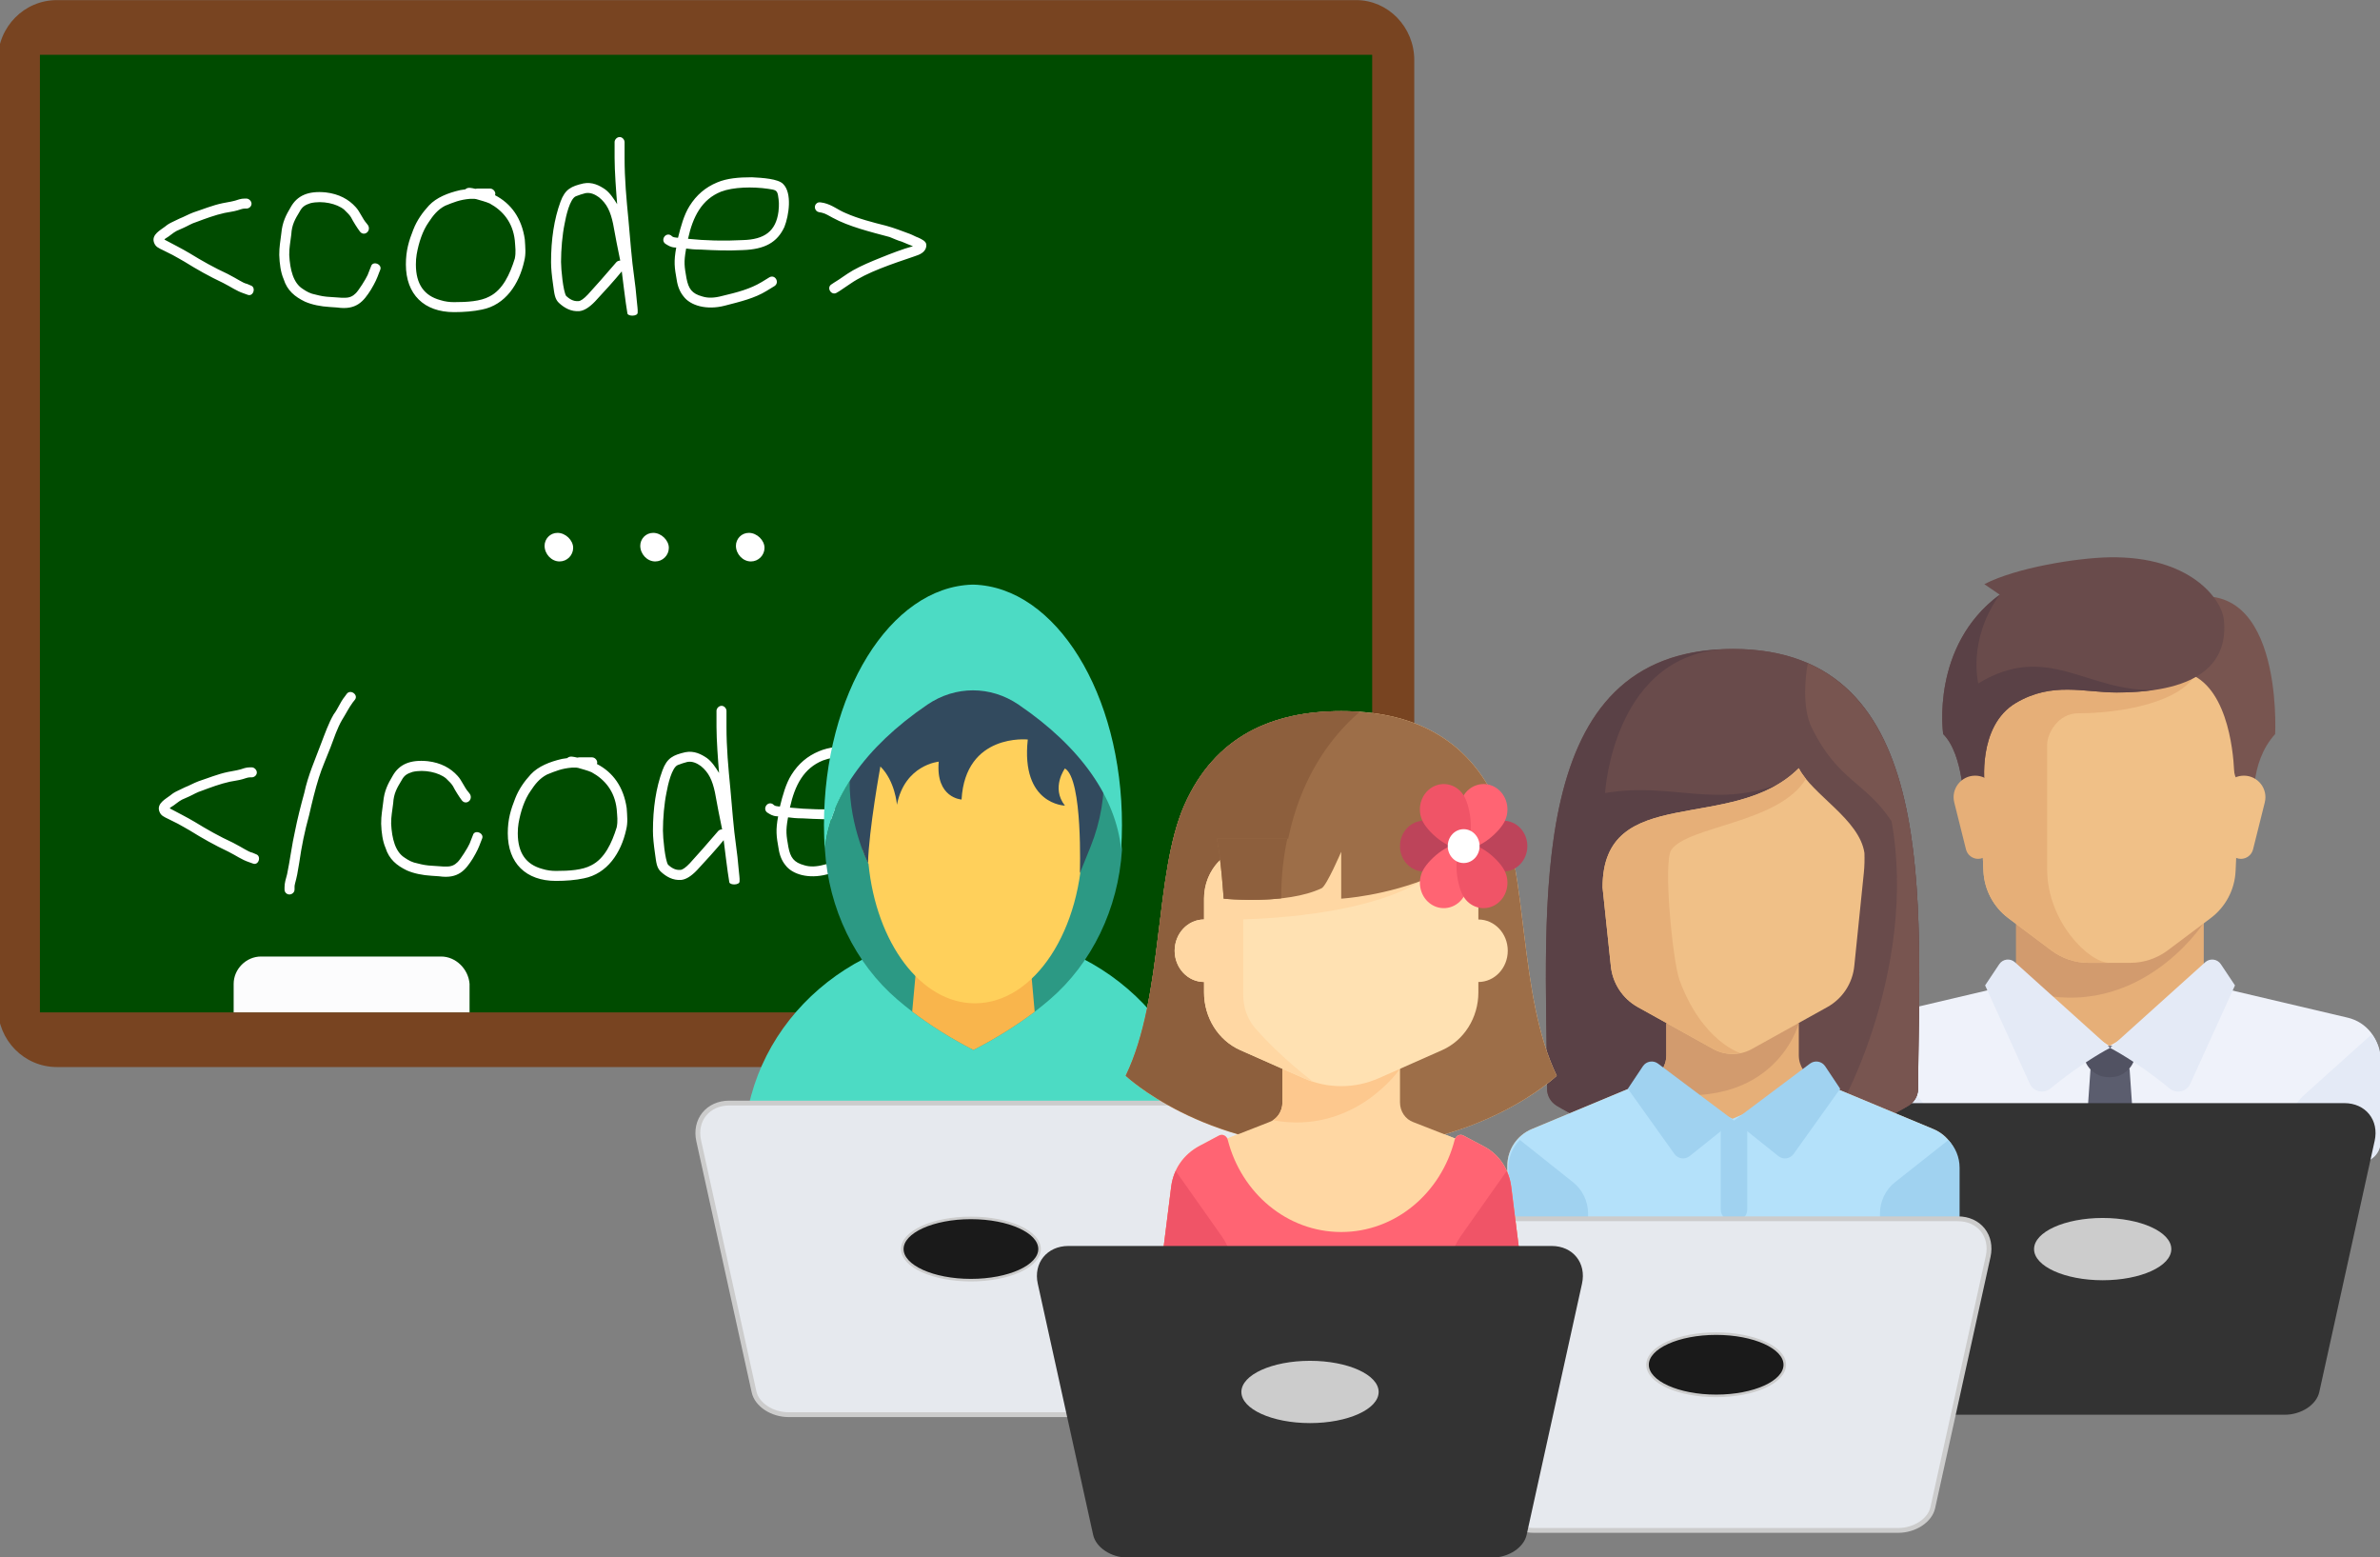 <?xml version="1.0" encoding="UTF-8" standalone="no"?>
<!-- Created with Inkscape (http://www.inkscape.org/) -->

<svg
   xmlns:dc="http://purl.org/dc/elements/1.1/"
   xmlns:cc="http://creativecommons.org/ns#"
   xmlns:rdf="http://www.w3.org/1999/02/22-rdf-syntax-ns#"
   xmlns:svg="http://www.w3.org/2000/svg"
   xmlns="http://www.w3.org/2000/svg"
   xmlns:sodipodi="http://sodipodi.sourceforge.net/DTD/sodipodi-0.dtd"
   xmlns:inkscape="http://www.inkscape.org/namespaces/inkscape"
   width="500"
   height="327"
   viewBox="0 0 132.292 86.519"
   version="1.1"
   id="svg12237"
   sodipodi:docname="learn-programming.svg"
   inkscape:version="0.92.2 (unknown)">
  <rect x="0" y="0" width="132.292" height="86.519" fill="#808080" stroke="none"/>
  <defs
     id="defs12231" />
  <sodipodi:namedview
     id="base"
     pagecolor="#ffffff"
     bordercolor="#666666"
     borderopacity="1.0"
     inkscape:pageopacity="0.0"
     inkscape:pageshadow="2"
     inkscape:zoom="0.44723101"
     inkscape:cx="-47.449315"
     inkscape:cy="429.65788"
     inkscape:document-units="mm"
     inkscape:current-layer="g14371"
     showgrid="false"
     inkscape:window-width="1024"
     inkscape:window-height="713"
     inkscape:window-x="0"
     inkscape:window-y="27"
     inkscape:window-maximized="1"
     units="px" />
  <g
     inkscape:label="Camada 1"
     inkscape:groupmode="layer"
     id="layer1"
     transform="translate(0,-210.481)">
    <g
       id="g12892"
       transform="matrix(0.265,0,0,0.265,-244.853,-52.93)" />
    <g
       id="g12894"
       transform="matrix(0.265,0,0,0.265,-244.853,-52.93)" />
    <g
       id="g12896"
       transform="matrix(0.265,0,0,0.265,-244.853,-52.93)" />
    <g
       id="g12898"
       transform="matrix(0.265,0,0,0.265,-244.853,-52.93)" />
    <g
       id="g12900"
       transform="matrix(0.265,0,0,0.265,-244.853,-52.93)" />
    <g
       id="g12902"
       transform="matrix(0.265,0,0,0.265,-244.853,-52.93)" />
    <g
       id="g12904"
       transform="matrix(0.265,0,0,0.265,-244.853,-52.93)" />
    <g
       id="g12906"
       transform="matrix(0.265,0,0,0.265,-244.853,-52.93)" />
    <g
       id="g12908"
       transform="matrix(0.265,0,0,0.265,-244.853,-52.93)" />
    <g
       id="g12910"
       transform="matrix(0.265,0,0,0.265,-244.853,-52.93)" />
    <g
       id="g12912"
       transform="matrix(0.265,0,0,0.265,-244.853,-52.93)" />
    <g
       id="g12914"
       transform="matrix(0.265,0,0,0.265,-244.853,-52.93)" />
    <g
       id="g12916"
       transform="matrix(0.265,0,0,0.265,-244.853,-52.93)" />
    <g
       id="g12918"
       transform="matrix(0.265,0,0,0.265,-244.853,-52.93)" />
    <g
       id="g12920"
       transform="matrix(0.265,0,0,0.265,-244.853,-52.93)" />
    <g
       id="g13356"
       transform="matrix(0.265,0,0,0.265,-31.448,-48.168)" />
    <g
       id="g13358"
       transform="matrix(0.265,0,0,0.265,-31.448,-48.168)" />
    <g
       id="g13360"
       transform="matrix(0.265,0,0,0.265,-31.448,-48.168)" />
    <g
       id="g13362"
       transform="matrix(0.265,0,0,0.265,-31.448,-48.168)" />
    <g
       id="g13364"
       transform="matrix(0.265,0,0,0.265,-31.448,-48.168)" />
    <g
       id="g13366"
       transform="matrix(0.265,0,0,0.265,-31.448,-48.168)" />
    <g
       id="g13368"
       transform="matrix(0.265,0,0,0.265,-31.448,-48.168)" />
    <g
       id="g13370"
       transform="matrix(0.265,0,0,0.265,-31.448,-48.168)" />
    <g
       id="g13372"
       transform="matrix(0.265,0,0,0.265,-31.448,-48.168)" />
    <g
       id="g13374"
       transform="matrix(0.265,0,0,0.265,-31.448,-48.168)" />
    <g
       id="g13376"
       transform="matrix(0.265,0,0,0.265,-31.448,-48.168)" />
    <g
       id="g13378"
       transform="matrix(0.265,0,0,0.265,-31.448,-48.168)" />
    <g
       id="g13380"
       transform="matrix(0.265,0,0,0.265,-31.448,-48.168)" />
    <g
       id="g13382"
       transform="matrix(0.265,0,0,0.265,-31.448,-48.168)" />
    <g
       id="g13384"
       transform="matrix(0.265,0,0,0.265,-31.448,-48.168)" />
    <g
       id="g13622"
       transform="matrix(0.349,0,0,0.349,-221.322,117.372)" />
    <g
       id="g13624"
       transform="matrix(0.349,0,0,0.349,-221.322,117.372)" />
    <g
       id="g13626"
       transform="matrix(0.349,0,0,0.349,-221.322,117.372)" />
    <g
       id="g13628"
       transform="matrix(0.349,0,0,0.349,-221.322,117.372)" />
    <g
       id="g13630"
       transform="matrix(0.349,0,0,0.349,-221.322,117.372)" />
    <g
       id="g13632"
       transform="matrix(0.349,0,0,0.349,-221.322,117.372)" />
    <g
       id="g13634"
       transform="matrix(0.349,0,0,0.349,-221.322,117.372)" />
    <g
       id="g13636"
       transform="matrix(0.349,0,0,0.349,-221.322,117.372)" />
    <g
       id="g13638"
       transform="matrix(0.349,0,0,0.349,-221.322,117.372)" />
    <g
       id="g13640"
       transform="matrix(0.349,0,0,0.349,-221.322,117.372)" />
    <g
       id="g13642"
       transform="matrix(0.349,0,0,0.349,-221.322,117.372)" />
    <g
       id="g13644"
       transform="matrix(0.349,0,0,0.349,-221.322,117.372)" />
    <g
       id="g13646"
       transform="matrix(0.349,0,0,0.349,-221.322,117.372)" />
    <g
       id="g13648"
       transform="matrix(0.349,0,0,0.349,-221.322,117.372)" />
    <g
       id="g13650"
       transform="matrix(0.349,0,0,0.349,-221.322,117.372)" />
    <g
       id="g14609"
       transform="matrix(0.536,0,0,0.536,146.069,257.827)">
      <path
         id="path13586"
         d="M -131.869,-88.321 H -266.617 c -3.39,0 -6.125,2.776 -6.125,6.219 v 98.173 c 0,3.443 2.734,6.219 6.125,6.219 h 134.639 c 3.39,0 6.125,-2.776 6.125,-6.219 v -98.173 c 0,-3.443 -2.734,-6.219 -6.016,-6.219 z"
         style="fill:#784421;fill-opacity:1;stroke-width:0.325"
         inkscape:connector-curvature="0" />
      <rect
         id="rect13588"
         height="99.274"
         width="138.157"
         style="fill:#004b00;fill-opacity:1;stroke-width:0.349"
         y="-82.652"
         x="-268.376" />
      <path
         id="path13590"
         d="m -226.776,10.831 h -18.673 c -1.536,0 -2.837,1.3 -2.837,2.837 v 2.955 h 24.464 v -2.955 c -0.118,-1.536 -1.418,-2.837 -2.954,-2.837 z"
         style="fill:#fcfcfd;stroke-width:0.349"
         inkscape:connector-curvature="0" />
      <g
         aria-label="&lt;/code&gt;"
         style="font-style:normal;font-variant:normal;font-weight:normal;font-stretch:normal;font-size:26.576px;line-height:1;font-family:Anurati;-inkscape-font-specification:Anurati;letter-spacing:0px;word-spacing:0px;fill:#ffffff;fill-opacity:1;stroke:none;stroke-width:6.308"
         id="text13740">
        <path
           id="path1018"
           style="font-style:normal;font-variant:normal;font-weight:normal;font-stretch:normal;font-family:'Just Breathe';-inkscape-font-specification:'Just Breathe';text-align:center;text-anchor:middle;fill:#ffffff;stroke-width:6.308"
           d="m -177.025,-7.372 0.292,0.053 c 0.452,0.106 0.718,0.319 1.143,0.532 1.648,0.904 3.907,1.462 5.9,1.993 0.399,0.159 0.85,0.372 1.249,0.478 0.478,0.186 0.718,0.319 1.169,0.478 -1.01,0.266 -2.312,0.771 -3.295,1.169 -1.063,0.425 -2.073,0.85 -2.923,1.329 -0.824,0.478 -1.249,0.85 -1.967,1.276 l -0.239,0.159 c -0.611,0.345 -0.027,1.249 0.532,0.877 l 0.266,-0.159 c 0.345,-0.239 0.744,-0.505 1.143,-0.771 1.727,-1.196 4.332,-2.046 6.591,-2.817 0.585,-0.186 1.302,-0.452 1.276,-1.222 -0.027,-0.372 -0.478,-0.558 -0.797,-0.718 -0.372,-0.133 -0.558,-0.266 -0.904,-0.399 -0.797,-0.292 -1.595,-0.611 -2.472,-0.85 -1.382,-0.345 -2.923,-0.744 -4.172,-1.302 -0.85,-0.345 -1.382,-0.85 -2.286,-1.063 l -0.319,-0.053 c -0.159,-0.027 -0.292,0 -0.399,0.08 -0.372,0.266 -0.213,0.85 0.213,0.93 z m -13.575,2.764 c 0.505,-2.312 1.435,-4.093 3.428,-4.89 1.249,-0.478 3.269,-0.532 4.89,-0.292 0.718,0.106 0.904,0.133 1.01,0.638 0.106,0.664 0.133,0.957 0.053,1.727 -0.266,2.02 -1.435,2.897 -3.721,2.95 -1.94,0.106 -3.88,0.053 -5.661,-0.133 z m -0.186,1.01 c 0.372,0.053 0.877,0.106 1.515,0.106 1.462,0.08 2.79,0.133 4.358,0.053 2.286,-0.08 3.561,-0.797 4.305,-2.392 0.478,-1.196 0.824,-3.535 -0.133,-4.465 -0.505,-0.532 -2.153,-0.638 -3.242,-0.691 -1.382,0 -2.578,0.106 -3.588,0.532 -1.222,0.505 -2.153,1.302 -2.87,2.445 -0.585,0.93 -0.904,2.126 -1.196,3.295 -0.106,0 -0.186,-0.027 -0.239,-0.027 -0.266,-0.027 -0.345,-0.08 -0.478,-0.213 -0.558,-0.372 -1.116,0.452 -0.611,0.85 0.292,0.186 0.558,0.372 1.01,0.399 h 0.133 c -0.266,1.462 -0.186,2.046 0.053,3.375 0.106,0.691 0.345,1.249 0.691,1.674 0.718,0.983 2.418,1.462 4.279,0.983 1.648,-0.425 3.109,-0.771 4.358,-1.541 l 0.824,-0.505 c 0.532,-0.372 0.053,-1.222 -0.532,-0.904 l -0.824,0.505 c -1.196,0.718 -2.525,1.063 -4.093,1.435 -0.797,0.213 -1.462,0.239 -2.046,0.053 -1.09,-0.292 -1.435,-0.797 -1.648,-1.887 -0.213,-1.222 -0.292,-1.648 -0.053,-2.977 0,0 0,-0.053 0.027,-0.106 z m -6.843,1.249 c -0.159,0 -0.292,0.053 -0.399,0.159 l -0.345,0.399 c -0.638,0.744 -1.887,2.179 -2.604,2.95 -0.425,0.452 -0.771,0.691 -0.983,0.691 -0.558,0.053 -0.983,-0.266 -1.276,-0.532 -0.319,-0.505 -0.532,-2.79 -0.532,-3.535 0,-1.276 0.133,-2.817 0.372,-3.96 0.133,-0.744 0.532,-2.578 1.169,-2.844 0.345,-0.133 0.664,-0.239 0.983,-0.319 0.558,-0.106 1.036,0.159 1.409,0.425 0.824,0.664 1.196,1.488 1.462,2.737 0.239,1.355 0.478,2.525 0.744,3.827 z m -0.585,-12.278 v 1.621 c 0,1.382 0.159,3.508 0.266,4.81 -0.345,-0.558 -0.744,-1.169 -1.249,-1.541 -0.585,-0.399 -1.329,-0.797 -2.259,-0.611 -1.249,0.292 -1.887,0.585 -2.365,1.887 -0.664,1.807 -0.983,3.907 -0.983,6.272 0,0.638 0.08,1.409 0.213,2.339 0.133,0.93 0.159,1.515 0.664,1.94 0.478,0.425 1.169,0.877 2.073,0.797 0.478,-0.053 1.01,-0.372 1.621,-1.01 0.797,-0.85 2.099,-2.286 2.764,-3.109 l 0.239,1.913 c 0.159,1.196 0.213,1.674 0.345,2.445 0.053,0.319 1.063,0.319 1.063,-0.08 0.027,-0.372 -0.053,-0.744 -0.08,-1.143 -0.159,-2.02 -0.425,-3.242 -0.611,-5.475 l -0.266,-3.03 c -0.213,-2.179 -0.399,-4.172 -0.399,-6.405 V -14.627 c 0,-0.266 -0.239,-0.532 -0.505,-0.532 -0.292,0 -0.532,0.266 -0.532,0.532 z m -14.548,5.873 c 0.053,0 0.106,0.027 0.186,0.027 0.452,0.133 0.983,0.266 1.409,0.452 1.355,0.744 2.392,1.94 2.604,3.827 0.053,0.744 0.133,1.222 0,1.887 -0.505,1.621 -1.249,3.242 -2.631,3.933 -0.93,0.505 -2.312,0.585 -3.667,0.585 -0.452,0 -0.93,-0.053 -1.435,-0.213 -1.648,-0.452 -2.525,-1.621 -2.525,-3.694 0,-0.372 0.027,-0.718 0.08,-1.036 0.213,-1.222 0.611,-2.445 1.249,-3.349 0.452,-0.691 0.93,-1.302 1.701,-1.701 0.85,-0.345 1.541,-0.638 2.604,-0.718 z m 1.648,-1.063 h -1.329 c -0.08,0 -0.159,0.027 -0.213,0.027 -0.372,-0.08 -0.771,-0.213 -1.036,0.053 -0.186,0.027 -0.372,0.053 -0.532,0.08 -1.276,0.292 -2.472,0.771 -3.242,1.595 -0.664,0.718 -1.249,1.541 -1.621,2.498 -0.452,1.143 -0.771,2.153 -0.771,3.614 0,3.109 1.887,4.943 4.996,4.943 1.01,0 2.046,-0.08 2.897,-0.266 2.418,-0.478 3.854,-2.631 4.385,-5.049 0.186,-0.744 0.106,-1.382 0.053,-2.232 -0.319,-2.206 -1.435,-3.721 -3.083,-4.571 0,-0.053 0.027,-0.106 0.027,-0.159 0,-0.266 -0.266,-0.532 -0.532,-0.532 z m -12.654,3.827 -0.159,-0.213 c -0.452,-0.505 -0.691,-1.222 -1.143,-1.701 -0.718,-0.797 -1.727,-1.355 -3.083,-1.515 -1.86,-0.186 -2.977,0.345 -3.641,1.515 -0.505,0.85 -0.877,1.568 -0.983,2.737 -0.106,0.957 -0.213,1.302 -0.213,2.232 0.027,0.904 0.159,1.834 0.452,2.498 0.372,1.196 1.169,1.834 2.206,2.339 0.718,0.319 1.648,0.505 2.578,0.558 l 0.771,0.053 c 1.993,0.292 2.737,-0.638 3.508,-1.86 0.452,-0.771 0.585,-1.063 0.85,-1.781 l 0.106,-0.266 c 0.239,-0.585 -0.797,-0.983 -0.957,-0.345 l -0.106,0.266 c -0.08,0.186 -0.159,0.399 -0.239,0.611 -0.186,0.425 -0.93,1.595 -1.222,1.887 -0.319,0.319 -0.638,0.478 -1.143,0.478 -0.266,0 -0.505,0 -0.718,-0.027 l -0.771,-0.053 c -0.585,-0.027 -1.01,-0.106 -1.515,-0.239 -0.585,-0.106 -0.957,-0.319 -1.382,-0.611 -0.957,-0.611 -1.302,-1.967 -1.382,-3.508 0,-0.85 0.106,-1.196 0.213,-2.126 0.053,-1.01 0.399,-1.595 0.85,-2.339 0.292,-0.558 0.585,-0.718 1.143,-0.904 1.249,-0.292 2.737,0.053 3.481,0.664 l 0.452,0.452 c 0.106,0.133 0.213,0.239 0.266,0.345 0.213,0.425 0.664,1.143 0.93,1.488 0.425,0.532 1.169,-0.027 0.85,-0.638 z m -18.203,9.886 V 3.657 c 0,-0.106 0,-0.239 0.053,-0.399 0.186,-0.691 0.266,-1.09 0.425,-2.1 0.266,-1.834 0.558,-3.242 1.036,-4.996 0.292,-1.276 0.638,-2.711 1.01,-3.88 0.292,-0.957 0.85,-2.206 1.196,-3.109 0.372,-0.983 0.718,-2.046 1.222,-2.897 0.372,-0.585 0.664,-1.196 1.09,-1.781 l 0.213,-0.266 c 0.425,-0.505 -0.425,-1.143 -0.824,-0.638 l -0.213,0.292 c -0.478,0.585 -0.691,1.249 -1.143,1.834 -0.532,0.904 -0.93,2.046 -1.329,3.083 -0.611,1.648 -1.329,3.216 -1.727,5.076 -0.345,1.249 -0.718,2.711 -0.957,3.933 -0.319,1.382 -0.532,3.109 -0.824,4.491 -0.133,0.478 -0.266,0.904 -0.266,1.355 v 0.239 c 0,0.292 0.239,0.505 0.505,0.505 0.266,0 0.532,-0.213 0.532,-0.505 z m -4.444,-12.677 h -0.186 c -0.186,0 -0.372,0.027 -0.558,0.08 -0.585,0.213 -1.036,0.266 -1.727,0.399 -1.036,0.213 -2.126,0.664 -3.03,0.957 -0.558,0.213 -0.957,0.452 -1.435,0.638 l -0.718,0.345 c -0.292,0.133 -0.558,0.292 -0.771,0.478 -0.478,0.372 -1.409,0.824 -1.169,1.621 0.159,0.505 0.505,0.611 0.983,0.85 l 0.957,0.478 c 0.399,0.213 0.797,0.452 1.222,0.691 1.329,0.824 2.551,1.515 4.013,2.206 0.85,0.425 1.355,0.824 2.153,1.09 l 0.372,0.133 c 0.611,0.266 0.93,-0.771 0.345,-0.957 l -0.372,-0.159 c -0.239,-0.053 -0.505,-0.186 -0.771,-0.345 -0.319,-0.186 -0.744,-0.425 -1.249,-0.691 -1.435,-0.664 -2.658,-1.355 -3.96,-2.153 -0.797,-0.478 -1.86,-1.01 -2.604,-1.409 0.053,-0.08 0.133,-0.133 0.186,-0.159 0.266,-0.133 0.718,-0.558 1.09,-0.744 l 0.718,-0.319 c 0.425,-0.186 0.824,-0.452 1.355,-0.611 0.85,-0.319 1.913,-0.718 2.897,-0.93 0.505,-0.106 0.877,-0.133 1.329,-0.266 0.213,-0.053 0.505,-0.186 0.744,-0.186 h 0.186 c 0.266,0 0.532,-0.213 0.532,-0.505 0,-0.266 -0.266,-0.532 -0.532,-0.532 z" />
      </g>
      <g
         id="g14479">
        <g
           id="g13564"
           transform="translate(-117.816,-37.944)">
          <polygon
             transform="matrix(0.265,0,0,0.265,29.028,-65.555)"
             id="polygon13286"
             points="169.083,442.738 169.083,414.218 95.746,414.218 95.746,442.738 132.414,475.331 "
             style="fill:#e6af78" />
          <path
             id="path13288"
             d="M 88.766,55.116 75.427,51.977 C 75.226,51.93 75.04,51.849 74.867,51.752 L 64.063,58.054 53.68,51.446 c -0.269,0.253 -0.602,0.441 -0.981,0.53 l -13.339,3.138 c -1.948,0.459 -3.324,2.197 -3.324,4.198 v 8.443 c 0,1.191 0.965,2.156 2.156,2.156 h 51.743 c 1.191,0 2.156,-0.965 2.156,-2.156 V 59.313 C 92.091,57.312 90.714,55.574 88.766,55.116 Z"
             style="fill:#eff2fa;stroke-width:0.265"
             inkscape:connector-curvature="0" />
          <path
             id="path13290"
             d="m 54.361,44.04 v 7.962 c 12.222,4.403 19.404,-6.617 19.404,-6.617 V 44.04 Z"
             style="fill:#d29b6e;stroke-width:0.265"
             inkscape:connector-curvature="0" />
          <path
             id="path13292"
             d="m 50.049,19.246 0.94,20.666 c 0.088,1.931 1.035,3.721 2.58,4.881 l 4.457,3.343 c 1.12,0.84 2.481,1.294 3.881,1.294 h 4.312 c 1.399,0 2.761,-0.454 3.881,-1.294 l 4.457,-3.343 c 1.546,-1.16 2.493,-2.95 2.58,-4.881 L 78.077,19.246 H 50.049 Z"
             style="fill:#f0c087;stroke-width:0.265"
             inkscape:connector-curvature="0" />
          <path
             id="path13294"
             d="m 60.829,23.559 c 4.312,0 10.78,-1.078 12.314,-4.312 H 50.049 l 0.939,20.667 c 0.088,1.931 1.035,3.721 2.58,4.881 l 4.457,3.343 c 1.12,0.84 2.481,1.294 3.881,1.294 h 2.156 c -2.156,0 -6.468,-4.312 -6.468,-9.702 0,-2.636 0,-9.702 0,-12.936 2.65e-4,-1.078 1.078,-3.234 3.234,-3.234 z"
             style="fill:#e6af78;stroke-width:0.265"
             inkscape:connector-curvature="0" />
          <g
             transform="matrix(0.265,0,0,0.265,29.028,-65.555)"
             id="g13300">
            <path
               id="path13296"
               d="m 208.435,485.558 26.401,-23.716 c 2.212,2.802 3.51,6.326 3.51,10.1 v 31.91 c 0,4.5 -3.648,8.149 -8.149,8.149 h -28.52 v -11.287 c 0,-5.783 2.457,-11.293 6.758,-15.156 z"
               style="fill:#e4eaf6"
               inkscape:connector-curvature="0" />
            <path
               id="path13298"
               d="M 56.393,485.558 29.992,461.842 c -2.212,2.802 -3.51,6.326 -3.51,10.1 v 31.91 c 0,4.5 3.648,8.149 8.149,8.149 h 28.52 v -11.287 c 10e-4,-5.783 -2.456,-11.293 -6.758,-15.156 z"
               style="fill:#e4eaf6"
               inkscape:connector-curvature="0" />
          </g>
          <polygon
             transform="matrix(0.265,0,0,0.265,29.028,-65.555)"
             id="polygon13302"
             points="124.775,475.331 140.054,475.331 142.6,512 122.228,512 "
             style="fill:#5b5d6e" />
          <path
             id="path13304"
             d="M 66.758,58.054 H 61.368 V 58.676 c 0,1.442 1.169,2.611 2.611,2.611 h 0.167 c 1.442,0 2.611,-1.169 2.611,-2.611 v -0.623 z"
             style="fill:#515262;stroke-width:0.265"
             inkscape:connector-curvature="0" />
          <g
             transform="matrix(0.265,0,0,0.265,29.028,-65.555)"
             id="g13310">
            <path
               id="path13306"
               d="m 95.174,433.666 37.24,33.516 c 0,0 -10.43,5.265 -23.3,15.876 -2.655,2.189 -6.671,1.302 -8.095,-1.831 l -17.496,-38.492 5.535,-8.302 c 1.378,-2.066 4.269,-2.429 6.116,-0.767 z"
               style="fill:#e4eaf6"
               inkscape:connector-curvature="0" />
            <path
               id="path13308"
               d="m 169.655,433.666 -37.24,33.516 c 0,0 10.43,5.265 23.3,15.876 2.655,2.189 6.671,1.302 8.095,-1.831 l 17.496,-38.492 -5.535,-8.302 c -1.378,-2.066 -4.269,-2.429 -6.116,-0.767 z"
               style="fill:#e4eaf6"
               inkscape:connector-curvature="0" />
          </g>
          <path
             id="path13312"
             d="m 70.598,12.105 1.011,7.142 c 4.613,0.923 5.278,8.162 5.374,10.23 0.017,0.375 0.137,0.738 0.341,1.053 l 1.76,2.73 c 0,0 -0.603,-4.514 2.156,-7.546 -2.64e-4,-2.65e-4 0.947,-17.922 -10.642,-13.61 z"
             style="fill:#785550;stroke-width:0.265"
             inkscape:connector-curvature="0" />
          <path
             id="path13314"
             d="m 80.165,32.799 -1.217,4.869 c -0.144,0.577 -0.663,0.982 -1.258,0.982 v 0 c -0.654,0 -1.205,-0.487 -1.286,-1.135 l -0.623,-4.981 c -0.166,-1.332 0.872,-2.508 2.214,-2.508 h 0.004 c 1.452,2.64e-4 2.517,1.364 2.165,2.773 z"
             style="fill:#f0c087;stroke-width:0.265"
             inkscape:connector-curvature="0" />
          <path
             id="path13316"
             d="m 51.082,10.174 1.595,1.089 c -7.209,5.323 -5.862,14.452 -5.862,14.452 2.156,2.156 2.156,7.546 2.156,7.546 l 2.156,-2.156 c 0,0 -0.832,-6.228 3.234,-8.624 3.773,-2.223 7.074,-1.078 10.443,-1.078 9.028,0 11.555,-3.403 11.117,-7.546 C 75.695,11.712 72.416,7.247 64.063,7.389 60.692,7.446 54.361,8.467 51.082,10.174 Z"
             style="fill:#694b4b;stroke-width:0.265"
             inkscape:connector-curvature="0" />
          <path
             id="path13318"
             d="m 50.454,20.459 c 0,0 -1.145,-4.514 2.223,-9.197 -7.209,5.323 -5.862,14.452 -5.862,14.452 2.156,2.156 2.156,7.546 2.156,7.546 l 2.156,-2.156 c 0,0 -0.832,-6.228 3.234,-8.624 3.773,-2.223 7.074,-1.078 10.443,-1.078 1.468,0 2.748,-0.098 3.887,-0.267 C 61.739,21.369 57.64,16.102 50.454,20.459 Z"
             style="fill:#5a4146;stroke-width:0.265"
             inkscape:connector-curvature="0" />
          <path
             id="path13320"
             d="m 47.961,32.799 1.217,4.869 c 0.144,0.577 0.663,0.982 1.258,0.982 v 0 c 0.654,0 1.205,-0.487 1.286,-1.135 l 0.623,-4.981 c 0.166,-1.332 -0.872,-2.508 -2.214,-2.508 h -0.004 c -1.452,2.64e-4 -2.517,1.364 -2.165,2.773 z"
             style="fill:#e6af78;stroke-width:0.265"
             inkscape:connector-curvature="0" />
          <path
             id="path13322"
             d="M 76.999,67.756 H 71.609 c -1.191,0 -2.156,0.965 -2.156,2.156 v 0 h 9.702 v 0 c 0,-1.191 -0.965,-2.156 -2.156,-2.156 z"
             style="fill:#e4eaf6;stroke-width:0.265"
             inkscape:connector-curvature="0" />
        </g>
        <g
           style="fill:#333333"
           transform="translate(62.711,16.337)"
           id="g13576">
          <path
             id="path13572"
             d="m -92.117,9.693 h -50.112 c -2.223,0 -3.651,1.773 -3.175,3.916 l 5.741,26.035 c 0.291,1.323 1.879,2.355 3.572,2.355 h 37.809 c 1.693,0 3.281,-1.032 3.572,-2.355 l 5.741,-26.035 c 0.476,-2.143 -0.926,-3.916 -3.149,-3.916 z"
             style="fill:#333333;stroke-width:0.265"
             inkscape:connector-curvature="0" />
          <ellipse
             id="ellipse13574"
             ry="3.228"
             rx="7.117"
             cy="24.827"
             cx="-117.173"
             style="fill:#cccccc;stroke-width:0.265" />
        </g>
      </g>
      <g
         id="g14454">
        <g
           id="g13543"
           transform="translate(-217.634,-29.144)">
          <path
             id="path13324"
             d="m 124.79,8.086 c -21.746,0 -19.335,26.445 -19.236,45.609 0.004,0.724 0.383,1.376 1.003,1.75 2.41,1.453 9.028,4.849 18.233,4.849 9.205,0 15.823,-3.396 18.233,-4.849 0.62,-0.374 0.999,-1.026 1.003,-1.75 0.099,-19.164 2.51,-45.609 -19.236,-45.609 z"
             style="fill:#694b4b;stroke-width:0.265"
             inkscape:connector-curvature="0" />
          <path
             id="path13326"
             d="M 123.388,8.141 C 103.163,9.275 105.457,34.958 105.554,53.695 c 0.004,0.724 0.383,1.376 1.003,1.75 2.41,1.453 9.028,4.849 18.233,4.849 l 5.496,-38.469"
             style="fill:#5a4146;stroke-width:0.265"
             inkscape:connector-curvature="0" />
          <path
             id="path13328"
             d="m 124.79,8.086 c -12.365,0 -13.224,14.941 -13.224,14.941 7.127,-1.202 11.506,1.803 18.72,-1.202 l -5.496,38.47 c 9.206,0 15.823,-3.396 18.233,-4.849 0.62,-0.374 0.999,-1.026 1.003,-1.75 0.099,-19.164 2.51,-45.609 -19.236,-45.609 z"
             style="fill:#694b4b;stroke-width:0.265"
             inkscape:connector-curvature="0" />
          <path
             id="path13330"
             d="m 144.025,53.695 c 0.085,-16.467 1.863,-38.295 -11.432,-44.117 -0.232,1.205 -0.652,4.568 0.44,6.751 2.748,5.496 5.496,5.496 8.243,9.617 2.748,15.113 -5.25,31.154 -7.907,33.337 v 0 c 4.707,-1.119 8.08,-2.891 9.653,-3.839 0.62,-0.374 0.999,-1.026 1.003,-1.75 z"
             style="fill:#785550;stroke-width:0.265"
             inkscape:connector-curvature="0" />
          <path
             id="path13332"
             d="m 145.609,57.864 -12.259,-5.108 c -1.024,-0.427 -1.691,-1.427 -1.691,-2.537 v -3.32 h -13.739 v 3.32 c 0,1.109 -0.667,2.11 -1.691,2.537 L 103.97,57.864 c -1.536,0.64 -2.537,2.14 -2.537,3.805 v 5.496 c 0,1.518 1.23,2.748 2.748,2.748 h 41.217 c 1.518,0 2.748,-1.23 2.748,-2.748 v -5.496 c 0,-1.664 -1,-3.165 -2.536,-3.805 z"
             style="fill:#e6af78;stroke-width:0.265"
             inkscape:connector-curvature="0" />
          <path
             id="path13334"
             d="m 145.609,57.864 -11.853,-4.939 -8.966,3.87 -8.966,-3.87 -11.853,4.939 c -1.536,0.64 -2.537,2.14 -2.537,3.805 v 5.496 c 0,1.518 1.23,2.748 2.748,2.748 h 41.217 c 1.518,0 2.748,-1.23 2.748,-2.748 v -5.496 c -2.7e-4,-1.664 -1.001,-3.165 -2.537,-3.805 z"
             style="fill:#b4e1fa;stroke-width:0.265"
             inkscape:connector-curvature="0" />
          <path
             id="path13336"
             d="m 131.659,46.899 h -13.739 v 3.32 c 0,1.109 -0.667,2.11 -1.691,2.537 l -1.915,0.798 c 14.652,3.736 17.345,-6.655 17.345,-6.655 z"
             style="fill:#d29b6e;stroke-width:0.265"
             inkscape:connector-curvature="0" />
          <g
             transform="matrix(0.265,0,0,0.265,29.028,-65.555)"
             id="g13348">
            <path
               id="path13338"
               d="m 298.966,486.552 -20.843,-16.579 c -2.793,2.856 -4.467,6.718 -4.467,10.871 v 20.771 c 0,5.736 4.65,10.386 10.386,10.386 h 20.771 v -13.283 c -10e-4,-4.734 -2.152,-9.21 -5.847,-12.166 z"
               style="fill:#a0d2f0"
               inkscape:connector-curvature="0" />
            <path
               id="path13340"
               d="m 450.207,501.614 v -20.771 c 0,-4.121 -1.646,-7.957 -4.399,-10.806 l -20.91,16.514 c -3.695,2.956 -5.846,7.432 -5.846,12.164 V 512 h 20.771 c 5.735,0 10.384,-4.65 10.384,-10.386 z"
               style="fill:#a0d2f0"
               inkscape:connector-curvature="0" />
            <path
               id="path13342"
               d="m 362.711,501.614 h -1.558 c -2.438,0 -4.414,-1.976 -4.414,-4.414 v -34.765 h 10.386 V 497.2 c -10e-4,2.438 -1.977,4.414 -4.414,4.414 z"
               style="fill:#a0d2f0"
               inkscape:connector-curvature="0" />
            <path
               id="path13344"
               d="m 361.932,462.423 -29.72,-22.29 c -1.908,-1.431 -4.626,-0.966 -5.949,1.018 l -5.873,8.809 18.221,25.51 c 1.385,1.939 4.115,2.318 5.975,0.83 z"
               style="fill:#a0d2f0"
               inkscape:connector-curvature="0" />
            <path
               id="path13346"
               d="m 361.932,462.423 29.72,-22.29 c 1.908,-1.431 4.626,-0.966 5.949,1.018 l 5.873,8.809 -18.221,25.51 c -1.385,1.939 -4.115,2.318 -5.975,0.83 z"
               style="fill:#a0d2f0"
               inkscape:connector-curvature="0" />
          </g>
          <path
             id="path13350"
             d="m 131.659,20.451 c -6.869,6.869 -20.351,1.374 -20.351,12.365 l 0.853,8.096 c 0.165,1.811 1.214,3.423 2.804,4.307 l 7.823,4.346 c 1.245,0.692 2.758,0.692 4.003,0 l 7.823,-4.346 c 1.59,-0.883 2.639,-2.496 2.804,-4.307 l 0.985,-9.615 c 0.07,-0.683 0.085,-1.371 0.062,-2.057 -0.514,-3.497 -5.432,-6.041 -6.805,-8.789 z"
             style="fill:#f0c087;stroke-width:0.265"
             inkscape:connector-curvature="0" />
          <path
             id="path13352"
             d="m 111.308,32.816 0.853,8.096 c 0.165,1.811 1.214,3.423 2.804,4.307 l 7.823,4.346 c 0.864,0.48 1.854,0.604 2.797,0.418 v 0 c 0,0 -3.944,-1.195 -6.291,-7.549 -0.719,-1.947 -1.717,-12.251 -0.859,-13.51 1.697,-2.489 11.163,-2.748 13.96,-7.366 -0.138,-0.171 -0.266,-0.343 -0.382,-0.515 -0.009,-0.014 -0.021,-0.028 -0.03,-0.042 -0.121,-0.183 -0.232,-0.366 -0.324,-0.55 -6.869,6.87 -20.351,1.374 -20.351,12.365 z"
             style="fill:#e6af78;stroke-width:0.265"
             inkscape:connector-curvature="0" />
          <path
             id="path13354"
             d="m 134.819,67.164 h -3.572 c -1.29,0 -2.336,1.046 -2.336,2.336 v 0.412 h 8.243 v -0.412 c 2.7e-4,-1.29 -1.046,-2.336 -2.335,-2.336 z"
             style="fill:#a0d2f0;stroke-width:0.265"
             inkscape:connector-curvature="0" />
        </g>
        <g
           style="stroke:#cccccc"
           id="g13582"
           transform="translate(22.628,28.327)">
          <path
             inkscape:connector-curvature="0"
             style="fill:#e6e9ee;stroke:#cccccc;stroke-width:0.5;stroke-miterlimit:4;stroke-dasharray:none"
             d="m -92.117,9.693 h -50.112 c -2.223,0 -3.651,1.773 -3.175,3.916 l 5.741,26.035 c 0.291,1.323 1.879,2.355 3.572,2.355 h 37.809 c 1.693,0 3.281,-1.032 3.572,-2.355 l 5.741,-26.035 c 0.476,-2.143 -0.926,-3.916 -3.149,-3.916 z"
             id="path13578" />
          <ellipse
             style="fill:#1a1a1a;stroke:#cccccc;stroke-width:0.265"
             cx="-117.173"
             cy="24.827"
             rx="7.117"
             ry="3.228"
             id="ellipse13580" />
        </g>
      </g>
      <g
         aria-label="&lt;code&gt;"
         style="font-style:normal;font-variant:normal;font-weight:normal;font-stretch:normal;font-size:26.576px;line-height:1;font-family:Anurati;-inkscape-font-specification:Anurati;letter-spacing:0px;word-spacing:0px;fill:#ffffff;fill-opacity:1;stroke:none;stroke-width:6.308"
         id="text13740-5">
        <path
           id="path997"
           style="font-style:normal;font-variant:normal;font-weight:normal;font-stretch:normal;font-family:'Just Breathe';-inkscape-font-specification:'Just Breathe';text-align:center;text-anchor:middle;fill:#ffffff;stroke-width:6.308"
           d="m -187.592,-66.338 0.292,0.053 c 0.452,0.106 0.718,0.319 1.143,0.532 1.648,0.904 3.907,1.462 5.9,1.993 0.399,0.159 0.85,0.372 1.249,0.478 0.478,0.186 0.718,0.319 1.169,0.478 -1.01,0.266 -2.312,0.771 -3.295,1.169 -1.063,0.425 -2.073,0.85 -2.923,1.329 -0.824,0.478 -1.249,0.85 -1.967,1.276 l -0.239,0.159 c -0.611,0.345 -0.027,1.249 0.532,0.877 l 0.266,-0.159 c 0.345,-0.239 0.744,-0.505 1.143,-0.771 1.727,-1.196 4.332,-2.046 6.591,-2.817 0.585,-0.186 1.302,-0.452 1.276,-1.222 -0.027,-0.372 -0.478,-0.558 -0.797,-0.718 -0.372,-0.133 -0.558,-0.266 -0.904,-0.399 -0.797,-0.292 -1.595,-0.611 -2.472,-0.85 -1.382,-0.345 -2.923,-0.744 -4.172,-1.302 -0.85,-0.345 -1.382,-0.85 -2.286,-1.063 l -0.319,-0.053 c -0.159,-0.027 -0.292,0 -0.399,0.08 -0.372,0.266 -0.213,0.85 0.213,0.93 z m -13.575,2.764 c 0.505,-2.312 1.435,-4.093 3.428,-4.89 1.249,-0.478 3.269,-0.532 4.89,-0.292 0.718,0.106 0.904,0.133 1.01,0.638 0.106,0.664 0.133,0.957 0.053,1.727 -0.266,2.02 -1.435,2.897 -3.721,2.95 -1.94,0.106 -3.88,0.053 -5.661,-0.133 z m -0.186,1.01 c 0.372,0.053 0.877,0.106 1.515,0.106 1.462,0.08 2.79,0.133 4.358,0.053 2.286,-0.08 3.561,-0.797 4.305,-2.392 0.478,-1.196 0.824,-3.535 -0.133,-4.465 -0.505,-0.532 -2.153,-0.638 -3.242,-0.691 -1.382,0 -2.578,0.106 -3.588,0.532 -1.222,0.505 -2.153,1.302 -2.87,2.445 -0.585,0.93 -0.904,2.126 -1.196,3.295 -0.106,0 -0.186,-0.027 -0.239,-0.027 -0.266,-0.027 -0.345,-0.08 -0.478,-0.213 -0.558,-0.372 -1.116,0.452 -0.611,0.85 0.292,0.186 0.558,0.372 1.01,0.399 h 0.133 c -0.266,1.462 -0.186,2.046 0.053,3.375 0.106,0.691 0.345,1.249 0.691,1.674 0.718,0.983 2.418,1.462 4.279,0.983 1.648,-0.425 3.109,-0.771 4.358,-1.541 l 0.824,-0.505 c 0.532,-0.372 0.053,-1.222 -0.532,-0.904 l -0.824,0.505 c -1.196,0.718 -2.525,1.063 -4.093,1.435 -0.797,0.213 -1.462,0.239 -2.046,0.053 -1.09,-0.292 -1.435,-0.797 -1.648,-1.887 -0.213,-1.222 -0.292,-1.648 -0.053,-2.977 0,0 0,-0.053 0.027,-0.106 z m -6.843,1.249 c -0.159,0 -0.292,0.053 -0.399,0.159 l -0.345,0.399 c -0.638,0.744 -1.887,2.179 -2.604,2.95 -0.425,0.452 -0.771,0.691 -0.983,0.691 -0.558,0.053 -0.983,-0.266 -1.276,-0.532 -0.319,-0.505 -0.532,-2.79 -0.532,-3.535 0,-1.276 0.133,-2.817 0.372,-3.96 0.133,-0.744 0.532,-2.578 1.169,-2.844 0.345,-0.133 0.664,-0.239 0.983,-0.319 0.558,-0.106 1.036,0.159 1.409,0.425 0.824,0.664 1.196,1.488 1.462,2.737 0.239,1.355 0.478,2.525 0.744,3.827 z m -0.585,-12.278 v 1.621 c 0,1.382 0.159,3.508 0.266,4.81 -0.345,-0.558 -0.744,-1.169 -1.249,-1.541 -0.585,-0.399 -1.329,-0.797 -2.259,-0.611 -1.249,0.292 -1.887,0.585 -2.365,1.887 -0.664,1.807 -0.983,3.907 -0.983,6.272 0,0.638 0.08,1.409 0.213,2.339 0.133,0.93 0.159,1.515 0.664,1.94 0.478,0.425 1.169,0.877 2.073,0.797 0.478,-0.053 1.01,-0.372 1.621,-1.01 0.797,-0.85 2.099,-2.286 2.764,-3.109 l 0.239,1.913 c 0.159,1.196 0.213,1.674 0.345,2.445 0.053,0.319 1.063,0.319 1.063,-0.08 0.027,-0.372 -0.053,-0.744 -0.08,-1.143 -0.159,-2.02 -0.425,-3.242 -0.611,-5.475 l -0.266,-3.03 c -0.213,-2.179 -0.399,-4.172 -0.399,-6.405 v -1.621 c 0,-0.266 -0.239,-0.532 -0.505,-0.532 -0.292,0 -0.532,0.266 -0.532,0.532 z m -14.548,5.873 c 0.053,0 0.106,0.027 0.186,0.027 0.452,0.133 0.983,0.266 1.409,0.452 1.355,0.744 2.392,1.94 2.604,3.827 0.053,0.744 0.133,1.222 0,1.887 -0.505,1.621 -1.249,3.242 -2.631,3.933 -0.93,0.505 -2.312,0.585 -3.667,0.585 -0.452,0 -0.93,-0.053 -1.435,-0.213 -1.648,-0.452 -2.525,-1.621 -2.525,-3.694 0,-0.372 0.027,-0.718 0.08,-1.036 0.213,-1.222 0.611,-2.445 1.249,-3.349 0.452,-0.691 0.93,-1.302 1.701,-1.701 0.85,-0.345 1.541,-0.638 2.604,-0.718 z m 1.648,-1.063 h -1.329 c -0.08,0 -0.159,0.027 -0.213,0.027 -0.372,-0.08 -0.771,-0.213 -1.036,0.053 -0.186,0.027 -0.372,0.053 -0.532,0.08 -1.276,0.292 -2.472,0.771 -3.242,1.595 -0.664,0.718 -1.249,1.541 -1.621,2.498 -0.452,1.143 -0.771,2.153 -0.771,3.614 0,3.109 1.887,4.943 4.996,4.943 1.01,0 2.046,-0.08 2.897,-0.266 2.418,-0.478 3.854,-2.631 4.385,-5.049 0.186,-0.744 0.106,-1.382 0.053,-2.232 -0.319,-2.206 -1.435,-3.721 -3.083,-4.571 0,-0.053 0.027,-0.106 0.027,-0.159 0,-0.266 -0.266,-0.532 -0.532,-0.532 z m -12.654,3.827 -0.159,-0.213 c -0.452,-0.505 -0.691,-1.222 -1.143,-1.701 -0.718,-0.797 -1.727,-1.355 -3.083,-1.515 -1.86,-0.186 -2.977,0.345 -3.641,1.515 -0.505,0.85 -0.877,1.568 -0.983,2.737 -0.106,0.957 -0.213,1.302 -0.213,2.232 0.027,0.904 0.159,1.834 0.452,2.498 0.372,1.196 1.169,1.834 2.206,2.339 0.718,0.319 1.648,0.505 2.578,0.558 l 0.771,0.053 c 1.993,0.292 2.737,-0.638 3.508,-1.86 0.452,-0.771 0.585,-1.063 0.85,-1.781 l 0.106,-0.266 c 0.239,-0.585 -0.797,-0.983 -0.957,-0.345 l -0.106,0.266 c -0.08,0.186 -0.159,0.399 -0.239,0.611 -0.186,0.425 -0.93,1.595 -1.222,1.887 -0.319,0.319 -0.638,0.478 -1.143,0.478 -0.266,0 -0.505,0 -0.718,-0.027 l -0.771,-0.053 c -0.585,-0.027 -1.01,-0.106 -1.515,-0.239 -0.585,-0.106 -0.957,-0.319 -1.382,-0.611 -0.957,-0.611 -1.302,-1.967 -1.382,-3.508 0,-0.85 0.106,-1.196 0.213,-2.126 0.053,-1.01 0.399,-1.595 0.85,-2.339 0.292,-0.558 0.585,-0.718 1.143,-0.904 1.249,-0.292 2.737,0.053 3.481,0.664 l 0.452,0.452 c 0.106,0.133 0.213,0.239 0.266,0.345 0.213,0.425 0.664,1.143 0.93,1.488 0.425,0.532 1.169,-0.027 0.85,-0.638 z m -12.63,-2.79 h -0.186 c -0.186,0 -0.372,0.027 -0.558,0.08 -0.585,0.213 -1.036,0.266 -1.727,0.399 -1.036,0.213 -2.126,0.664 -3.03,0.957 -0.558,0.213 -0.957,0.452 -1.435,0.638 l -0.718,0.345 c -0.292,0.133 -0.558,0.292 -0.771,0.478 -0.478,0.372 -1.409,0.824 -1.169,1.621 0.159,0.505 0.505,0.611 0.983,0.85 l 0.957,0.478 c 0.399,0.213 0.797,0.452 1.222,0.691 1.329,0.824 2.551,1.515 4.013,2.206 0.85,0.425 1.355,0.824 2.153,1.09 l 0.372,0.133 c 0.611,0.266 0.93,-0.771 0.345,-0.957 l -0.372,-0.159 c -0.239,-0.053 -0.505,-0.186 -0.771,-0.345 -0.319,-0.186 -0.744,-0.425 -1.249,-0.691 -1.435,-0.664 -2.658,-1.355 -3.96,-2.153 -0.797,-0.478 -1.86,-1.01 -2.604,-1.409 0.053,-0.08 0.133,-0.133 0.186,-0.159 0.266,-0.133 0.718,-0.558 1.09,-0.744 l 0.718,-0.319 c 0.425,-0.186 0.824,-0.452 1.355,-0.611 0.85,-0.319 1.913,-0.718 2.897,-0.93 0.505,-0.106 0.877,-0.133 1.329,-0.266 0.213,-0.053 0.505,-0.186 0.744,-0.186 h 0.186 c 0.266,0 0.532,-0.213 0.532,-0.505 0,-0.266 -0.266,-0.532 -0.532,-0.532 z" />
      </g>
      <g
         id="g14371">
        <g
           id="g13227"
           transform="matrix(0.63,0,0,0.7,-97.748,10.386)">
          <path
             id="path12872"
             d="m -92.117,41.998 c 6.959,0 12.674,-5.609 12.726,-12.568 0,-0.053 0,-0.079 0,-0.132 0,-17.806 -16.907,-32.226 -37.782,-32.226 -20.876,0 -37.782,14.42 -37.782,32.226 0,0.053 0,0.079 0,0.132 0.026,6.959 5.741,12.568 12.726,12.568 z"
             style="fill:#4cdbc4;stroke-width:0.265"
             inkscape:connector-curvature="0" />
          <path
             id="path12874"
             d="m -92.725,-15.257 c 0,0.026 0,0.079 0,0.106 -0.609,8.731 -4.974,16.828 -11.906,22.172 -0.794,0.609 -1.614,1.217 -2.461,1.799 -2.91,1.984 -6.271,3.889 -10.081,5.662 -3.81,-1.773 -7.17,-3.678 -10.081,-5.689 -0.847,-0.582 -1.667,-1.191 -2.461,-1.799 -6.932,-5.345 -11.298,-13.441 -11.906,-22.172 v -0.106 c 0.529,-4.657 2.831,-9.287 6.906,-13.626 4.075,-4.339 9.922,-8.414 17.542,-11.986 15.24,7.144 23.416,16.325 24.447,25.638 z"
             style="fill:#2c9984;stroke-width:0.265"
             inkscape:connector-curvature="0" />
          <path
             id="path12876"
             d="m -107.092,8.82 c -2.91,1.984 -6.271,3.889 -10.081,5.662 -3.81,-1.773 -7.17,-3.678 -10.081,-5.689 l 1.111,-10.954 h 17.965 z"
             style="fill:#f9b54c;stroke-width:0.265"
             inkscape:connector-curvature="0" />
          <g
             transform="matrix(0.265,0,0,0.265,-184.377,-70.317)"
             id="g12882">
            <path
               id="path12878"
               d="m 321.4,202.1 c 0,50.7 -29.9,91.8 -66.9,91.8 -33.5,0 -61.3,-33.8 -66.1,-78 -0.5,-4.5 -7.7,-9.4 -4,-36.4 5.5,-39.9 39,-69.3 70.1,-69.3 36.9,0.1 66.9,41.2 66.9,91.9 z"
               style="fill:#ffd05b"
               inkscape:connector-curvature="0" />
            <polygon
               id="polygon12880"
               points="188.3,215.9 184.7,208.1 188.3,204.1 193,212.1 "
               style="fill:#ffd05b" />
          </g>
          <path
             id="path12884"
             d="m -115.029,-44.679 c 0.661,0.212 14.076,0.556 19.659,10.663 l -3.519,-2.196 c 0,0 2.725,2.752 3.149,8.969 0.265,3.969 -0.503,7.911 -2.143,11.589 l -1.773,3.942 c 0,0 0.529,-13.944 -2.461,-15.505 0,0 -2.328,2.857 0,5.503 0,0 -7.276,-0.132 -6.112,-9.79 0,0 -10.266,-0.979 -10.901,8.89 0,0 -4.286,-0.212 -3.757,-5.609 0,0 -5.583,0.45 -6.879,6.376 0,0 -0.291,-3.493 -2.725,-5.662 0,0 -1.905,9.366 -2.037,14.314 0,0 -14.208,-25.638 18.971,-31.671 0.185,-0.026 0.344,0.106 0.529,0.185 z"
             style="fill:#324a5e;stroke-width:0.265"
             inkscape:connector-curvature="0" />
          <path
             id="path12886"
             d="m -117.173,-54.442 v 0 c -0.026,0 -0.053,0 -0.079,0 -0.026,0 -0.053,0 -0.079,0 v 0 c -13.547,0.344 -24.448,16.166 -24.448,35.613 0,1.191 0.053,2.381 0.132,3.572 0.873,-7.567 6.509,-15.055 16.88,-21.405 4.604,-2.831 10.425,-2.831 15.028,0 10.372,6.35 16.007,13.838 16.88,21.405 0.079,-1.164 0.132,-2.355 0.132,-3.572 0.026,-19.447 -10.901,-35.269 -24.447,-35.613 z"
             style="fill:#4cdbc4;stroke-width:0.265"
             inkscape:connector-curvature="0" />
        </g>
        <g
           id="g13217"
           style="stroke:#cccccc"
           transform="translate(-54.655,16.329)">
          <path
             id="path12888"
             d="m -92.117,9.693 h -50.112 c -2.223,0 -3.651,1.773 -3.175,3.916 l 5.741,26.035 c 0.291,1.323 1.879,2.355 3.572,2.355 h 37.809 c 1.693,0 3.281,-1.032 3.572,-2.355 l 5.741,-26.035 c 0.476,-2.143 -0.926,-3.916 -3.149,-3.916 z"
             style="fill:#e6e9ee;stroke:#cccccc;stroke-width:0.5;stroke-miterlimit:4;stroke-dasharray:none"
             inkscape:connector-curvature="0" />
          <ellipse
             id="ellipse12890"
             ry="3.228"
             rx="7.117"
             cy="24.827"
             cx="-117.173"
             style="fill:#1a1a1a;stroke:#cccccc;stroke-width:0.265" />
        </g>
        <g
           aria-label="..."
           style="font-style:normal;font-variant:normal;font-weight:normal;font-stretch:normal;font-size:70.556px;line-height:1;font-family:Anurati;-inkscape-font-specification:Anurati;letter-spacing:0px;word-spacing:0px;fill:#ffffff;fill-opacity:1;stroke:none;stroke-width:6.308"
           id="text13740-5-0">
          <path
             id="path1030"
             style="font-style:normal;font-variant:normal;font-weight:normal;font-stretch:normal;font-family:'Just Breathe';-inkscape-font-specification:'Just Breathe';text-align:center;text-anchor:middle;fill:#ffffff;stroke-width:6.308"
             d="m -196.198,-31.75 c 0,0.847 0.706,1.623 1.552,1.623 0.776,0 1.411,-0.635 1.411,-1.411 0,-0.776 -0.776,-1.552 -1.623,-1.552 -0.776,0 -1.341,0.635 -1.341,1.341 z m -9.922,0 c 0,0.847 0.706,1.623 1.552,1.623 0.776,0 1.411,-0.635 1.411,-1.411 0,-0.776 -0.776,-1.552 -1.623,-1.552 -0.776,0 -1.341,0.635 -1.341,1.341 z m -9.922,0 c 0,0.847 0.706,1.623 1.552,1.623 0.776,0 1.411,-0.635 1.411,-1.411 0,-0.776 -0.776,-1.552 -1.623,-1.552 -0.776,0 -1.341,0.635 -1.341,1.341 z" />
        </g>
      </g>
      <g
         id="g14432">
        <g
           id="g13147"
           transform="matrix(0.127,0,0,0.135,-162.893,-14.608)"
           inkscape:transform-center-x="49.97994"
           inkscape:transform-center-y="102.50992">
          <g
             id="g13047">
            <g
               id="g13213">
              <path
                 inkscape:connector-curvature="0"
                 style="fill:#ffd7a3"
                 d="M 370.802,365.011 C 369.05,351.869 360.9,340.45 349.041,334.521 l -17.232,-8.616 c -2.567,-1.284 -5.51,-0.145 -6.766,2.29 L 316.36,325 C 376.227,308.691 408,280 408,280 376.5,218.5 385,125 360,72 335,19 288,0 232,0 176,0 129,19 104,72 79,125 87.5,218.5 56,280 c 0,0 31.774,28.69 91.641,44.999 l -8.682,3.195 c -1.242,-2.438 -4.18,-3.584 -6.742,-2.303 l -15.714,7.857 c -13.41,6.705 -21.552,18.121 -23.304,31.262 l -0.388,2.908 c 0,10e-4 0,10e-4 0,10e-4 l -9.188,68.908 C 81.705,451.216 92.898,464 107.413,464 h 249.175 c 14.515,0 25.708,-12.784 23.789,-27.172 z"
                 id="path12957" />
              <g
                 id="g12961">
                <path
                   inkscape:connector-curvature="0"
                   style="fill:#9d6e48"
                   d="M 360,72 C 335,19 288,0 232,0 176,0 129,19 104,72 79,125 87.5,218.5 56,280 c 0,0 62,56 176,56 114,0 176,-56 176,-56 C 376.5,218.5 385,125 360,72 Z"
                   id="path12959" />
              </g>
              <path
                 inkscape:connector-curvature="0"
                 style="fill:#8d5f3d"
                 d="M 184,143 C 184,87 204.909,34.707 247.137,0.55 242.164,0.219 237.135,0 232,0 176,0 129,19 104,72 79,125 87.5,218.5 56,280 c 0,0 45.431,39.895 128,52.264 0,10e-4 0,-145.264 0,-189.264 z"
                 id="path12963" />
              <g
                 id="g12969">
                <path
                   inkscape:connector-curvature="0"
                   style="fill:#ffd7a3"
                   d="m 371.19,367.921 c -1.962,-14.712 -11.908,-27.128 -25.837,-32.253 l -54.412,-20.02 c -6.533,-2.178 -10.94,-8.292 -10.94,-15.179 V 248 h -96 v 52.468 c 0,6.887 -4.407,13.001 -10.94,15.179 l -54.412,20.02 c -13.929,5.125 -23.875,17.541 -25.837,32.253 l -9.188,68.908 C 81.706,451.216 92.899,464 107.413,464 h 249.176 c 14.515,0 25.708,-12.784 23.789,-27.172 z"
                   id="path12965" />
                <path
                   inkscape:connector-curvature="0"
                   style="fill:#fdc88e"
                   d="m 184,300.469 c 0,0.391 -0.017,0.777 -0.046,1.161 -0.014,0.2 -0.04,0.396 -0.062,0.595 -0.018,0.16 -0.034,0.32 -0.057,0.478 -0.043,0.307 -0.098,0.609 -0.158,0.911 -0.001,0.006 -0.002,0.013 -0.004,0.019 -0.888,4.4 -3.587,8.228 -7.424,10.538 C 243.173,325.732 280,274.667 280,274.667 L 184,274 Z"
                   id="path12967" />
              </g>
              <path
                 inkscape:connector-curvature="0"
                 style="fill:#ffe1b2"
                 d="m 344,160 v -16 c 0,-22.091 -17.909,-40 -40,-40 H 160 c -22.091,0 -40,17.909 -40,40 v 16 c -13.255,0 -24,10.746 -24,24 0,13.255 10.745,24 24,24 v 8 c 0,19.377 11.651,36.854 29.538,44.308 l 51.691,21.538 c 9.75,4.063 20.208,6.154 30.77,6.154 v 0 c 10.562,0 21.019,-2.092 30.769,-6.154 l 51.694,-21.539 C 332.349,252.855 344,235.378 344,216 v -8 c 13.255,0 24,-10.745 24,-24 0,-13.255 -10.745,-24 -24,-24 z"
                 id="path12971" />
              <path
                 inkscape:connector-curvature="0"
                 style="fill:#ffd7a3"
                 d="M 302,127.625 V 107 H 144.811 C 130.255,112.981 120,127.288 120,144 v 16 c -13.255,0 -24,10.745 -24,24 0,13.255 10.745,24 24,24 v 8 c 0,19.378 11.651,36.855 29.538,44.308 l 51.69,21.538 c 2.53,1.054 5.112,1.962 7.727,2.749 -22.844,-16.711 -38.05,-31.32 -46.96,-40.872 C 155.513,236.773 152,227.602 152,218.098 v -58.21 c 25.806,-0.635 107.684,-4.821 150,-32.263 z"
                 id="path12973" />
              <path
                 inkscape:connector-curvature="0"
                 style="fill:#9d6e48"
                 d="m 136,144 c 0,0 51,5 80,-8 4.081,-1.829 16,-28 16,-28 v 36 c 0,0 36.786,-1.903 75,-17.326 V 98 H 130.55 c 3.633,18.297 5.45,46 5.45,46 z"
                 id="path12989" />
              <g
                 id="g12993">
                <path
                   inkscape:connector-curvature="0"
                   style="fill:#ff6473"
                   d="m 349.041,334.521 -17.232,-8.616 c -2.92,-1.46 -6.327,0.212 -7.184,3.362 -11.09,40.761 -48.352,70.736 -92.626,70.736 -44.285,0 -81.555,-29.99 -92.635,-70.767 -0.852,-3.134 -4.242,-4.797 -7.146,-3.345 l -15.714,7.857 c -13.41,6.705 -21.552,18.121 -23.304,31.262 l -9.576,71.817 c -1.918,14.388 9.275,27.172 23.789,27.172 h 249.176 c 14.515,0 25.708,-12.784 23.789,-27.172 L 370.802,365.01 C 369.05,351.87 360.9,340.45 349.041,334.521 Z"
                   id="path12991" />
              </g>
              <g
                 id="g12997">
                <path
                   inkscape:connector-curvature="0"
                   style="fill:#f05467"
                   d="m 96.843,353.124 c -1.813,3.734 -3.087,7.708 -3.645,11.887 l -9.576,71.817 C 81.704,451.216 92.897,464 107.412,464 H 144 v -32 c 0,-10.386 -3.369,-20.491 -9.6,-28.8 z"
                   id="path12995" />
              </g>
              <g
                 id="g13001">
                <path
                   inkscape:connector-curvature="0"
                   style="fill:#f05467"
                   d="m 367.157,353.124 c 1.813,3.734 3.087,7.708 3.645,11.887 l 9.576,71.817 C 382.296,451.216 371.103,464 356.588,464 H 320 v -32 c 0,-10.386 3.368,-20.491 9.6,-28.8 z"
                   id="path12999" />
              </g>
              <g
                 id="g13007">
                <g
                   id="g13005">
                  <path
                     inkscape:connector-curvature="0"
                     style="fill:#bd445a"
                     d="m 332,103.649 c 0,10.77 -21.73,19.5 -32.5,19.5 -10.77,0 -19.5,-8.73 -19.5,-19.5 0,-10.77 8.73,-19.5 19.5,-19.5 10.77,0 32.5,8.731 32.5,19.5 z"
                     id="path13003" />
                </g>
              </g>
              <g
                 id="g13013">
                <g
                   id="g13011">
                  <path
                     inkscape:connector-curvature="0"
                     style="fill:#bd445a"
                     d="m 332,103.649 c 0,-10.77 21.73,-19.5 32.5,-19.5 10.77,0 19.5,8.73 19.5,19.5 0,10.77 -8.73,19.5 -19.5,19.5 -10.77,0 -32.5,-8.73 -32.5,-19.5 z"
                     id="path13009" />
                </g>
              </g>
              <g
                 id="g13019">
                <g
                   id="g13017">
                  <path
                     inkscape:connector-curvature="0"
                     style="fill:#ff6473"
                     d="m 332,103.649 c 9.327,5.385 6.022,28.569 0.638,37.896 -5.385,9.327 -17.311,12.522 -26.638,7.138 -9.327,-5.384 -12.522,-17.311 -7.138,-26.638 5.386,-9.327 23.812,-23.781 33.138,-18.396 z"
                     id="path13015" />
                </g>
              </g>
              <g
                 id="g13025">
                <g
                   id="g13023">
                  <path
                     inkscape:connector-curvature="0"
                     style="fill:#ff6473"
                     d="m 332,103.649 c -9.327,-5.385 -6.022,-28.569 -0.637,-37.896 5.385,-9.327 17.311,-12.522 26.638,-7.138 9.327,5.384 12.522,17.311 7.138,26.638 -5.386,9.327 -23.812,23.781 -33.139,18.396 z"
                     id="path13021" />
                </g>
              </g>
              <g
                 id="g13031">
                <g
                   id="g13029">
                  <path
                     inkscape:connector-curvature="0"
                     style="fill:#f05467"
                     d="m 332,103.649 c -9.327,5.385 -6.022,28.569 -0.637,37.896 5.385,9.327 17.311,12.522 26.638,7.138 9.327,-5.384 12.522,-17.311 7.138,-26.638 C 359.753,112.718 341.327,98.264 332,103.649 Z"
                     id="path13027" />
                </g>
              </g>
              <g
                 id="g13037">
                <g
                   id="g13035">
                  <path
                     inkscape:connector-curvature="0"
                     style="fill:#f05467"
                     d="m 332,103.649 c 9.327,-5.385 6.022,-28.569 0.638,-37.896 -5.385,-9.327 -17.311,-12.522 -26.638,-7.138 -9.327,5.384 -12.522,17.311 -7.138,26.638 5.386,9.327 23.812,23.781 33.138,18.396 z"
                     id="path13033" />
                </g>
              </g>
              <g
                 id="g13043">
                <g
                   id="g13041">
                  <circle
                     style="fill:#ffffff"
                     cx="332"
                     cy="103.649"
                     r="13"
                     id="circle13039" />
                </g>
              </g>
              <path
                 inkscape:connector-curvature="0"
                 style="fill:#8d5f3d"
                 d="m 130.546,98 c 3.635,18.297 5.455,46 5.455,46 0,0 23.071,2.249 47,-0.225 0,-0.256 0,-0.525 0,-0.775 0,-15.386 1.7,-30.476 4.981,-45 z"
                 id="path13045" />
            </g>
          </g>
          <g
             id="g13049" />
          <g
             id="g13051" />
          <g
             id="g13053" />
          <g
             id="g13055" />
          <g
             id="g13057" />
          <g
             id="g13059" />
          <g
             id="g13061" />
          <g
             id="g13063" />
          <g
             id="g13065" />
          <g
             id="g13067" />
          <g
             id="g13069" />
          <g
             id="g13071" />
          <g
             id="g13073" />
          <g
             id="g13075" />
          <g
             id="g13077" />
        </g>
        <g
           id="g13233"
           transform="translate(-19.491,31.146)"
           style="fill:#333333">
          <path
             inkscape:connector-curvature="0"
             style="fill:#333333;stroke-width:0.265"
             d="m -92.117,9.693 h -50.112 c -2.223,0 -3.651,1.773 -3.175,3.916 l 5.741,26.035 c 0.291,1.323 1.879,2.355 3.572,2.355 h 37.809 c 1.693,0 3.281,-1.032 3.572,-2.355 l 5.741,-26.035 c 0.476,-2.143 -0.926,-3.916 -3.149,-3.916 z"
             id="path13229" />
          <ellipse
             style="fill:#cccccc;stroke-width:0.265"
             cx="-117.173"
             cy="24.827"
             rx="7.117"
             ry="3.228"
             id="ellipse13231" />
        </g>
      </g>
    </g>
  </g>
  <style
     type="text/css"
     id="style10107">
	.st0{fill:none;stroke:#000000;stroke-linejoin:round;stroke-miterlimit:10;}
	.st1{fill:none;stroke:#000000;stroke-width:3;stroke-linejoin:round;stroke-miterlimit:10;}
</style>
</svg>
